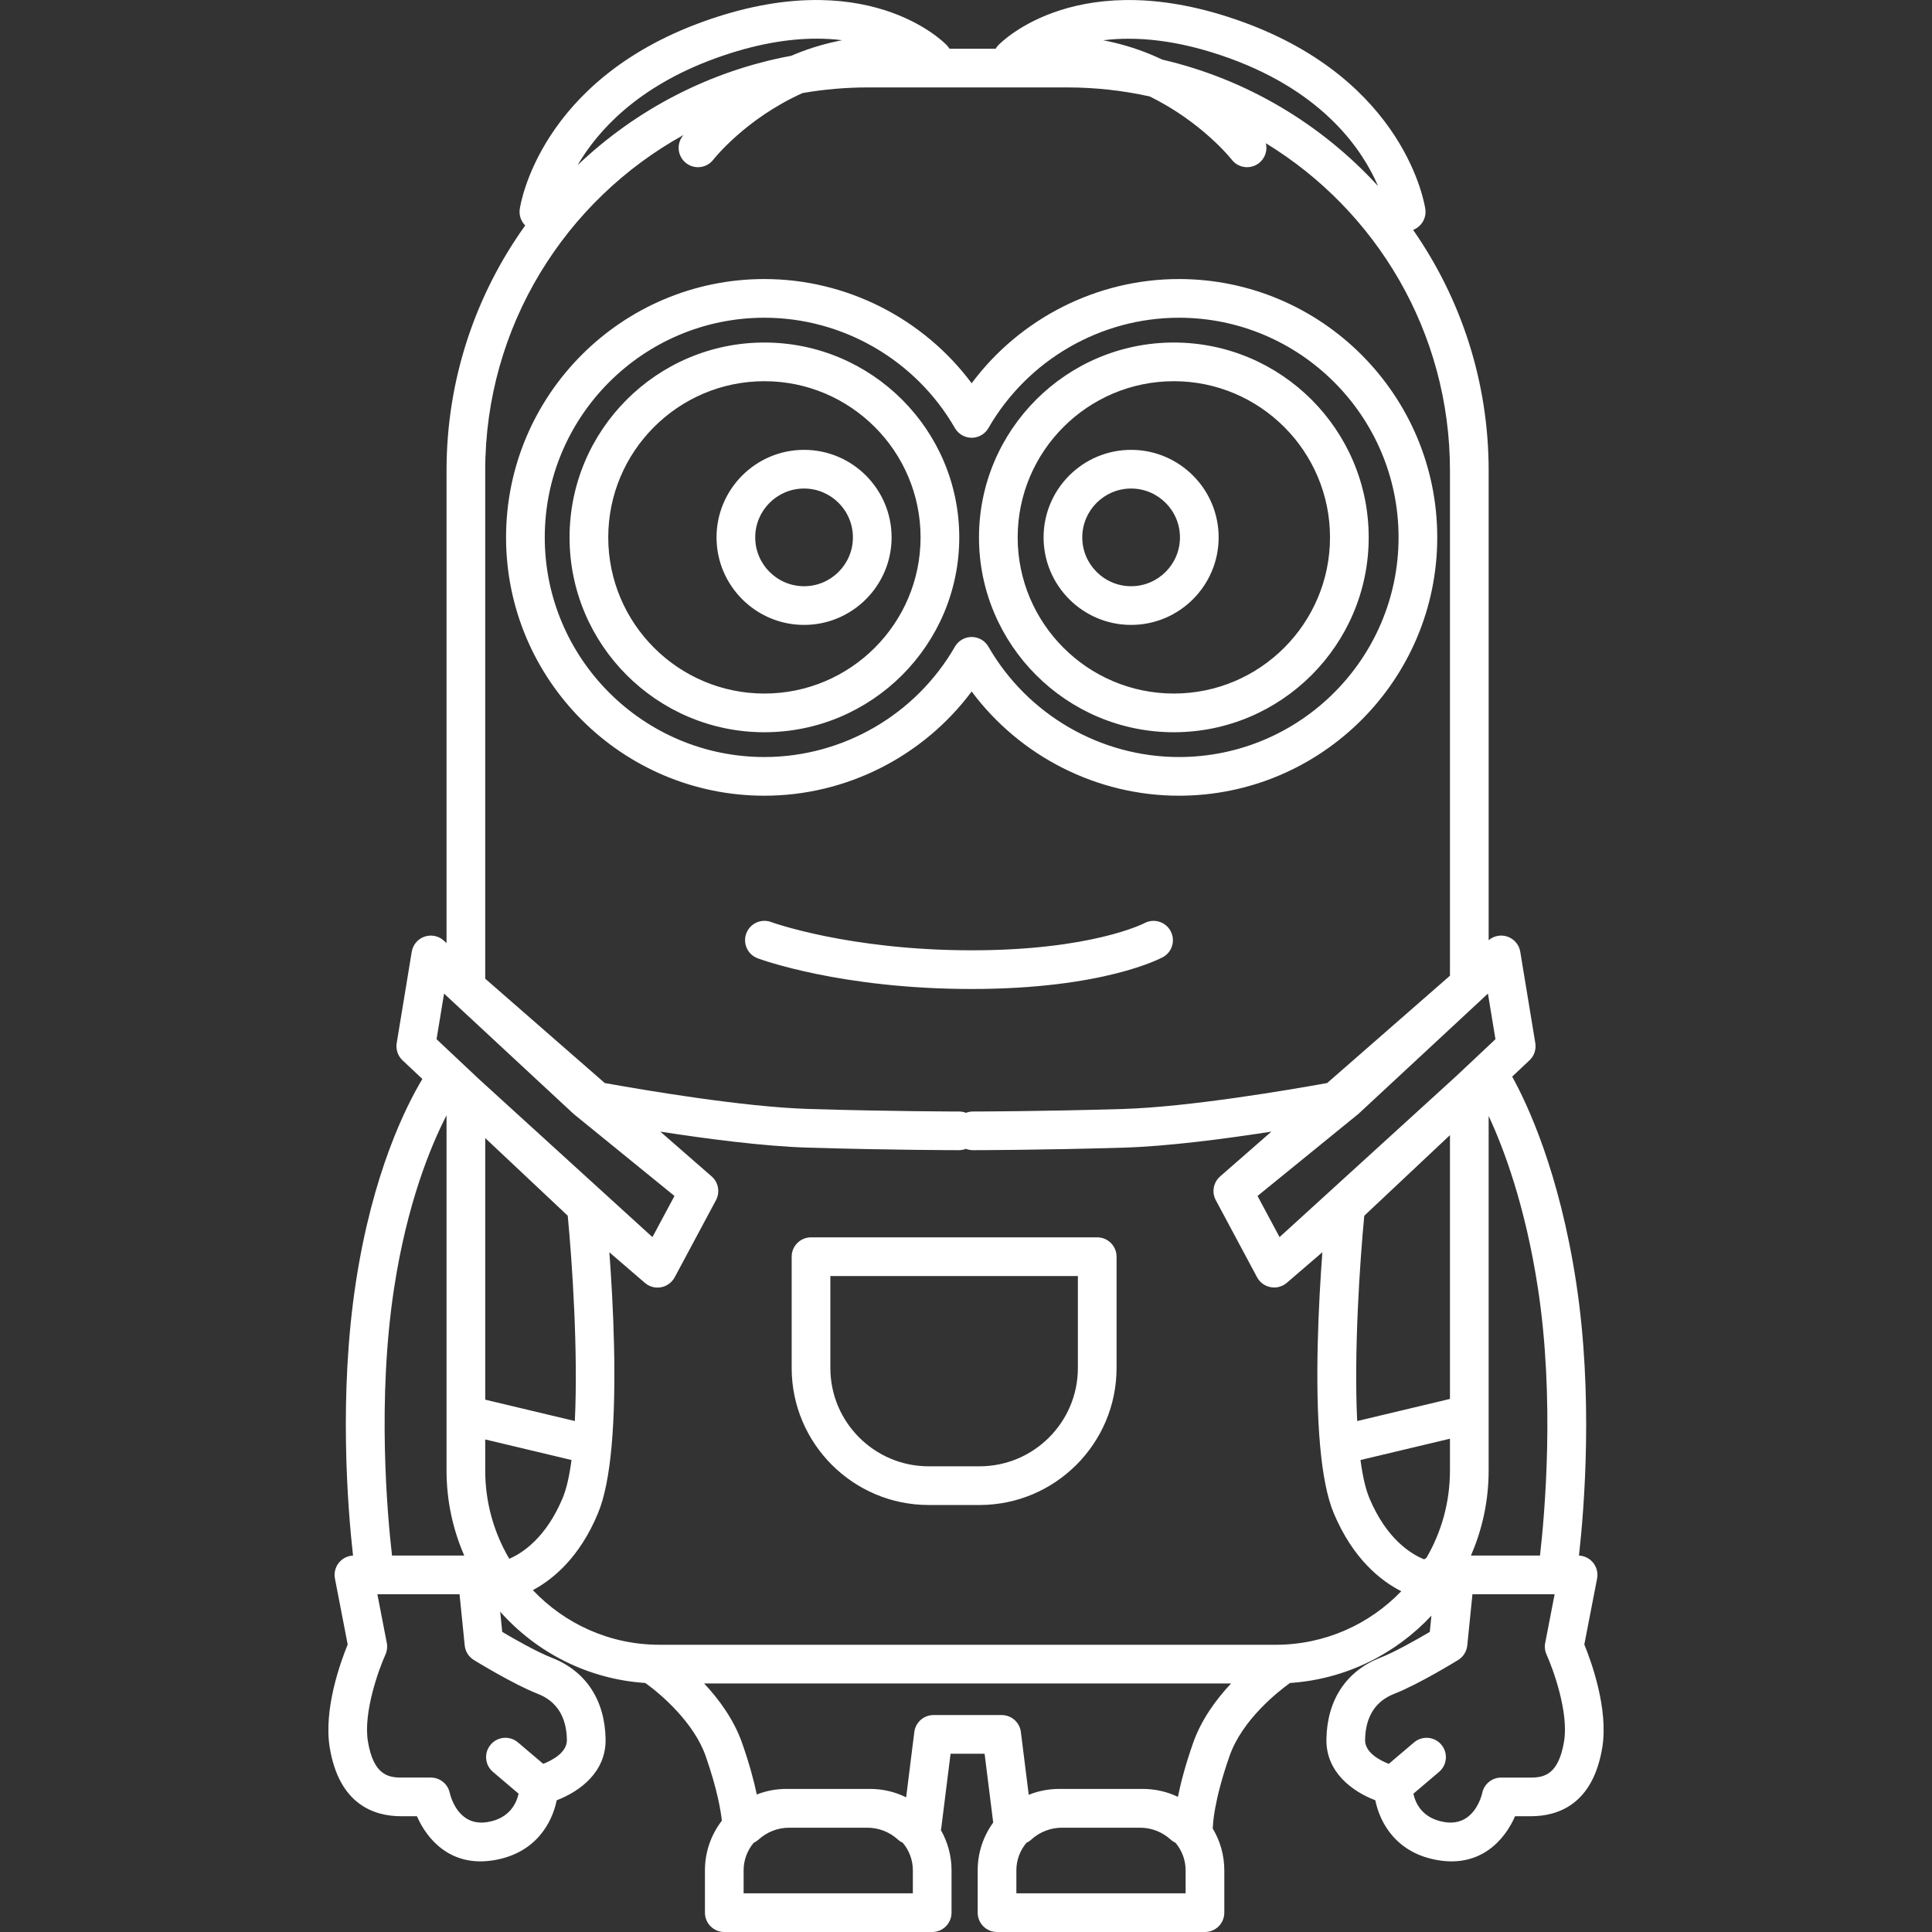 <?xml version="1.0" encoding="iso-8859-1"?>
<!-- Uploaded to: SVG Repo, www.svgrepo.com, Generator: SVG Repo Mixer Tools -->
<!DOCTYPE svg PUBLIC "-//W3C//DTD SVG 1.1//EN" "http://www.w3.org/Graphics/SVG/1.1/DTD/svg11.dtd">
<svg fill="#ffffff" height="800px" width="800px" version="1.1" id="Capa_1" xmlns="http://www.w3.org/2000/svg" xmlns:xlink="http://www.w3.org/1999/xlink" 
	 viewBox="0 0 199.764 199.764" xml:space="preserve">
<rect x="0" y="0" width="199.764" height="199.764" fill="#333333" stroke="none"/>
<path d="M124.589,199.764H103.09c-1.104,0-2-0.896-2-2v-4.377c0-1.844,0.596-3.551,1.605-4.938l-0.89-7.115h-3.519l-0.957,7.647
	c-0.01,0.083-0.025,0.164-0.046,0.244c0.702,1.228,1.104,2.649,1.104,4.162v4.377c0,1.104-0.896,2-2,2H74.889c-1.104,0-2-0.896-2-2
	v-4.377c0-1.93,0.653-3.71,1.749-5.131c-0.097-0.92-0.442-3.166-1.678-6.696c-1.204-3.44-4.604-6.384-6.239-7.544
	c-5.954-0.394-11.27-3.165-15.002-7.371l0.211,2.09c1.239,0.732,3.575,2.069,5.104,2.663c3.528,1.373,5.511,4.363,5.583,8.422
	c0.062,3.44-2.713,5.427-5.054,6.324c-0.486,2.373-2.191,5.472-6.47,6.193c-4.442,0.758-6.917-2.098-7.982-4.542H41.49
	c-2.831,0-6.411-1.226-7.391-7.065c-0.673-4.017,1.147-8.978,1.852-10.693l-1.32-6.817c-0.113-0.586,0.041-1.192,0.421-1.652
	c0.36-0.437,0.888-0.699,1.45-0.726c-0.543-4.841-1.495-16.562,0.292-28.246c1.735-11.345,5.172-18.192,6.878-21.032l-2.05-1.928
	c-0.485-0.457-0.712-1.125-0.604-1.782l1.555-9.443c0.12-0.727,0.629-1.329,1.326-1.567c0.699-0.237,1.469-0.073,2.009,0.427
	l0.263,0.245v-48.87c0-9.44,3.015-18.189,8.134-25.335c-0.43-0.43-0.657-1.048-0.563-1.695c0.078-0.539,2.106-13.266,18.88-19.349
	c16.874-6.121,24.946,2.063,25.28,2.414c0.106,0.11,0.197,0.231,0.273,0.359h4.767c0.076-0.128,0.167-0.248,0.273-0.359
	c0.334-0.351,8.409-8.532,25.28-2.414c16.773,6.083,18.802,18.81,18.88,19.349c0.137,0.943-0.408,1.827-1.263,2.154
	c4.922,7.061,7.81,15.637,7.81,24.876v48.567c0.535-0.456,1.272-0.598,1.943-0.369c0.696,0.238,1.206,0.841,1.326,1.567l1.556,9.443
	c0.108,0.657-0.118,1.325-0.604,1.782l-1.789,1.683c1.587,2.864,4.872,9.867,6.616,21.277c1.788,11.684,0.835,23.404,0.292,28.246
	c0.563,0.026,1.091,0.288,1.451,0.726c0.38,0.46,0.534,1.066,0.421,1.652l-1.32,6.817c0.704,1.716,2.523,6.677,1.851,10.693
	c-0.978,5.84-4.559,7.065-7.391,7.065h-1.621c-1.065,2.444-3.541,5.298-7.981,4.542c-4.278-0.722-5.983-3.82-6.47-6.193
	c-2.341-0.896-5.116-2.884-5.055-6.325c0.073-4.058,2.056-7.048,5.583-8.421c1.435-0.558,3.716-1.842,5.104-2.662l0.171-1.686
	c-3.708,3.977-8.866,6.582-14.624,6.966c-1.213,0.873-4.935,3.79-6.249,7.545c-1.659,4.74-1.716,7.164-1.716,7.188
	c-0.002,0.105-0.012,0.208-0.028,0.309c0.762,1.266,1.201,2.748,1.201,4.33v4.377C126.589,198.869,125.693,199.764,124.589,199.764z
	 M105.09,195.764h17.499v-2.377c0-1.081-0.391-2.073-1.038-2.842c-0.182-0.085-0.352-0.196-0.502-0.334
	c-0.872-0.794-1.995-1.231-3.162-1.231h-8.095c-1.167,0-2.29,0.438-3.162,1.231c-0.15,0.138-0.32,0.249-0.502,0.334
	c-0.647,0.769-1.038,1.761-1.038,2.842V195.764z M76.889,195.764h17.498v-2.377c0-1.081-0.391-2.073-1.038-2.842
	c-0.182-0.084-0.352-0.197-0.503-0.334c-0.871-0.794-1.993-1.231-3.161-1.231h-8.094c-1.168,0-2.29,0.438-3.161,1.231
	c-0.151,0.137-0.321,0.25-0.503,0.334c-0.647,0.769-1.038,1.761-1.038,2.842V195.764z M146.14,185.465
	c0.22,1.007,0.93,2.547,3.197,2.93c3.051,0.509,3.847-2.662,3.926-3.026c0.201-0.918,1.015-1.572,1.954-1.572h3.057
	c1.365,0,2.87-0.288,3.445-3.727c0.504-3.005-1.132-7.501-1.805-8.979c-0.172-0.378-0.224-0.803-0.145-1.21l0.976-5.04h-8.497
	l-0.536,5.295c-0.063,0.62-0.41,1.175-0.94,1.501c-0.166,0.103-4.1,2.522-6.592,3.491c-1.97,0.767-2.99,2.369-3.033,4.765
	c-0.023,1.293,1.453,2.094,2.449,2.486l2.613-2.219c0.843-0.715,2.104-0.612,2.818,0.23c0.715,0.842,0.612,2.104-0.23,2.818
	L146.14,185.465z M39.019,164.84l0.976,5.04c0.079,0.407,0.027,0.832-0.145,1.21c-0.673,1.479-2.309,5.976-1.806,8.979
	c0.576,3.438,2.081,3.727,3.445,3.727h3.057c0.939,0,1.753,0.654,1.954,1.572c0.136,0.581,0.982,3.525,3.927,3.026
	c2.268-0.383,2.975-1.948,3.195-2.932l-2.655-2.255c-0.843-0.715-0.945-1.977-0.23-2.818c0.716-0.845,1.978-0.944,2.818-0.23
	l2.613,2.218c0.995-0.393,2.472-1.193,2.448-2.485c-0.042-2.396-1.063-3.998-3.033-4.765c-2.491-0.969-6.426-3.389-6.592-3.491
	c-0.53-0.326-0.877-0.882-0.94-1.501l-0.535-5.295H39.019z M81.306,184.971h8.666c1.335,0,2.598,0.313,3.721,0.868l0.845-6.754
	c0.125-1.001,0.976-1.752,1.984-1.752h7.05c1.009,0,1.859,0.751,1.984,1.752l0.812,6.493c0.971-0.392,2.03-0.607,3.14-0.607h8.665
	c1.295,0,2.523,0.294,3.621,0.819c0.273-1.371,0.747-3.219,1.563-5.552c0.854-2.441,2.405-4.545,3.934-6.174H72.803
	c1.528,1.629,3.079,3.732,3.934,6.174c0.769,2.197,1.232,3.964,1.513,5.307C79.197,185.175,80.227,184.971,81.306,184.971z
	 M55.098,164.415c3.287,3.478,7.94,5.65,13.092,5.65h63.713c5.096,0,9.703-2.125,12.984-5.536c-2.129-1.081-4.988-3.345-6.973-8.05
	c-0.706-1.676-1.147-4.077-1.402-6.824c-0.005-0.034-0.008-0.067-0.01-0.101c-0.589-6.462-0.166-14.795,0.228-20.076l-3.668,3.155
	c-0.118,0.103-0.247,0.19-0.384,0.261v0.001c-0.002,0-0.003,0.001-0.005,0.002c-0.001,0-0.001,0.003-0.005,0.002
	c0,0.003-0.001,0.001-0.005,0.003c0,0,0.003,0-0.005,0.003h-0.001c-0.001,0.001-0.003,0.002-0.004,0.002l-0.001,0.001
	c-0.002,0-0.003,0.001-0.004,0.002c0-0.001-0.002,0.002-0.005,0.002c0,0-0.003,0.001-0.005,0.003c-0.002,0-0.001,0.002-0.005,0.002
	c-0.001,0.002-0.002,0.001-0.005,0.003c-0.002-0.001-0.004,0.001-0.005,0.002s-0.002,0.001-0.004,0.002c0,0-0.003,0.001-0.005,0.003
	c-0.001,0-0.001,0-0.001,0c-0.002,0.001-0.004,0.002-0.005,0.002c0,0,0,0-0.001,0.001c-0.128,0.061-0.262,0.107-0.399,0.14l0,0
	c-0.019,0.004-0.038,0.009-0.057,0.012c0,0.001,0,0.001,0,0.001c-0.003,0.001-0.006,0-0.006,0.001c-0.002,0-0.003,0-0.005,0.001
	c0,0-0.002,0.001-0.006,0.001h-0.001c-0.004,0-0.006,0.001-0.006,0.001c-0.002,0.002-0.004,0.001-0.006,0.001
	c-0.002,0.002-0.004,0-0.006,0.002c-0.002,0-0.004-0.001-0.006,0.001c-0.002,0-0.003-0.001-0.005,0.001c-0.001,0-0.002,0-0.004,0
	c0-0.001-0.002,0.001-0.005,0.001c-0.002,0-0.004,0.001-0.006,0.001s-0.001,0.001-0.005,0.001c-0.002,0-0.004,0.001-0.006,0.001
	c-0.001,0-0.003,0.001-0.006,0.001c-0.002,0-0.003,0.001-0.005,0.001s-0.004,0.001-0.006,0.001s-0.004,0.001-0.006,0.001
	s-0.003-0.001-0.005,0.001c-0.001,0-0.002,0-0.004,0h-0.001c-0.002,0.001-0.003,0.001-0.004,0.001h-0.001
	c-0.009,0.001-0.018,0.003-0.026,0.004l0,0c-0.002,0-0.003,0-0.005,0.001h-0.001c-0.002,0-0.003,0-0.005,0
	c-0.001,0-0.003,0.001-0.005,0.001s-0.002-0.001-0.006,0.001h-0.001c-0.004,0-0.004-0.001-0.006,0.001c-0.002,0-0.004,0-0.006,0
	c-0.001,0-0.002,0.001-0.004,0.001h-0.001c-0.004,0-0.004-0.001-0.006,0.001c-0.002,0-0.004,0-0.006,0c0,0-0.002,0-0.004,0.001
	h-0.001c-0.002,0-0.003,0-0.005,0c0,0-0.003,0.001-0.005,0.001s-0.004,0-0.006,0h-0.001c-0.002,0.001-0.003,0.001-0.005,0.001
	h-0.001c-0.002,0-0.004-0.001-0.006,0.001c-0.002,0-0.004,0-0.006,0c-0.001,0-0.002,0-0.004,0c0-0.001-0.002,0.001-0.006,0.001l0,0
	c-0.004,0-0.007,0.001-0.011,0.001l0,0c-0.012,0.002-0.028,0.003-0.033,0.002c-0.002,0-0.005,0.002-0.006,0.001
	c-0.002,0-0.004,0-0.006,0c-0.001,0-0.002,0-0.004,0h-0.001c-0.004,0-0.006,0-0.006,0c-0.004,0.002-0.004,0.001-0.006,0.001
	c-0.001,0-0.002,0-0.004,0c0,0-0.003,0-0.005,0s-0.004,0-0.006,0c-0.003,0-0.004,0.001-0.006,0.001s-0.004,0-0.006,0
	c0,0-0.003,0-0.005,0s-0.004,0-0.006,0s-0.004,0-0.006,0c-0.001,0-0.002,0-0.002,0c-0.002,0-0.005,0.002-0.006,0.001
	c-0.002,0-0.004,0-0.006,0s-0.004,0-0.006,0s-0.004,0-0.006,0s-0.004,0-0.006,0s-0.004,0-0.006,0c-0.004,0-0.005,0-0.006,0
	s-0.002,0-0.002,0c-0.004,0-0.005,0-0.008,0c-0.001,0-0.002,0-0.004,0c0,0-0.003,0-0.005,0s-0.004,0-0.006,0s-0.003,0-0.005,0
	c-0.001,0-0.002,0-0.004,0c0,0-0.003,0-0.005,0s-0.004,0-0.006,0s-0.003,0-0.005,0s-0.004-0.001-0.006-0.001s-0.004,0-0.006,0
	c0,0-0.003,0-0.005,0s-0.004,0-0.006,0l0,0c-0.006,0-0.018,0-0.016-0.001c-0.004,0-0.004,0-0.006,0c-0.001,0-0.003,0-0.004,0h-0.001
	c-0.004,0-0.006,0-0.006,0c-0.001,0-0.003,0-0.004-0.001c0,0-0.003,0-0.005,0c-0.001,0-0.002,0-0.002,0c-0.004,0-0.004,0-0.006,0
	c-0.001,0-0.002,0-0.004,0c0,0-0.003-0.001-0.005-0.001s-0.002,0-0.006,0c0.001,0.001-0.013,0-0.021-0.002h-0.001
	c-0.001,0-0.003,0-0.004,0h-0.001c-0.004,0-0.004,0-0.006,0c-0.001-0.001-0.003-0.001-0.004-0.001c0,0-0.003,0-0.005,0
	c-0.001,0-0.002,0-0.002,0c-0.002-0.002-0.004-0.001-0.006-0.001c-0.001,0-0.002,0-0.004,0h-0.001c-0.004,0-0.005-0.001-0.005-0.001
	c-0.002,0-0.003,0-0.005,0c0.003,0-0.02-0.002-0.031-0.004c0,0-0.003,0-0.005,0c-0.001,0-0.001,0-0.001,0
	c-0.004,0-0.006-0.001-0.006-0.001c-0.001,0-0.003-0.001-0.006-0.001c-0.002,0-0.005,0-0.005,0c-0.004,0-0.004-0.001-0.006-0.001
	c-0.001,0-0.002,0-0.004-0.001c0,0-0.003,0-0.005,0s-0.005-0.001-0.006-0.001h-0.001c-0.006-0.001-0.013-0.002-0.019-0.003
	c0,0-0.003,0-0.005,0c-0.002-0.002-0.003-0.001-0.005-0.001s-0.004-0.001-0.006-0.001s-0.003-0.001-0.006-0.001
	c-0.002,0-0.004-0.001-0.005-0.001s-0.003,0-0.006-0.001c-0.001,0-0.002,0-0.004,0l-0.001-0.001c-0.002,0-0.003,0-0.005,0
	c0.002,0.001-0.007-0.001-0.013-0.003c-0.002,0-0.004,0.001-0.006-0.001c-0.001,0-0.002,0-0.004,0c0,0-0.004-0.001-0.006-0.001
	c-0.002-0.002-0.003,0-0.007-0.002c-0.001,0-0.002,0-0.003,0c-0.597-0.11-1.112-0.486-1.399-1.022l-4.268-7.974
	c-0.001-0.002-0.003-0.005-0.004-0.008c0-0.001-0.001-0.001-0.001-0.001c0-0.004-0.002-0.005-0.002-0.005
	c-0.002-0.005-0.003-0.005-0.003-0.005c-0.002-0.004-0.001-0.005-0.003-0.005c0-0.003-0.002-0.005-0.002-0.005
	c-0.001-0.002-0.002-0.003-0.002-0.005c-0.001,0-0.001,0-0.001,0c-0.001-0.002-0.001-0.003-0.002-0.005l0,0
	c-0.001-0.002-0.002-0.003-0.003-0.005l0,0c-0.001-0.002-0.001-0.003-0.002-0.005l0,0c-0.001-0.002-0.002-0.003-0.003-0.005l0,0
	c-0.194-0.391-0.25-0.821-0.18-1.229l0,0c0-0.002,0-0.003,0-0.005c0.001,0,0.001-0.001,0.001-0.001c0-0.001,0-0.003,0-0.004
	c0,0,0.001-0.003,0.001-0.005s0.001-0.003,0.001-0.005s0.001-0.003,0.001-0.005c0-0.001,0.001-0.003,0.001-0.004v-0.001
	c0.034-0.184,0.095-0.362,0.179-0.53v-0.001c0.001-0.001,0.002-0.003,0.003-0.004v-0.001c0.001-0.002,0.004-0.005,0.003-0.005
	c0-0.002,0.002-0.004,0.002-0.006c0.002-0.001,0.003-0.002,0.003-0.005l0.001-0.001c0.001-0.002,0.001-0.003,0.002-0.004
	c0,0,0,0,0-0.001c0.112-0.214,0.264-0.41,0.453-0.576c0-0.002,0.002-0.003,0.004-0.003c0-0.001,0-0.001,0-0.001l5.303-4.634
	c-4.739,0.737-10.676,1.519-15.242,1.654c-8.677,0.26-15.555,0.263-15.623,0.263c-0.255,0-0.498-0.048-0.723-0.135
	c-0.225,0.087-0.468,0.135-0.723,0.135c-0.068,0-6.946-0.003-15.624-0.263c-4.568-0.136-10.507-0.918-15.247-1.654l5.308,4.633
	c0.012,0.011,0.023,0.021,0.034,0.031c0.001,0,0.003,0.002,0.003,0.002c0.191,0.176,0.343,0.384,0.451,0.608l0,0
	c0.001,0.002,0.001,0.004,0.002,0.005c0.071,0.15,0.124,0.31,0.156,0.472l0,0c0,0.004,0.001,0.006,0.001,0.006
	c0,0.002,0.001,0.004,0.001,0.006c0.002,0.002,0.001,0.004,0.001,0.006c0.002,0.002,0.001,0.003,0.001,0.005
	c0.001,0.001,0.001,0.002,0.001,0.002c0,0.003,0.001,0.005,0.001,0.005c-0.001,0.005,0.001,0.005,0.001,0.005
	c0,0.002,0,0.003,0,0.005h0.001c0.07,0.401,0.02,0.824-0.165,1.211l0,0c-0.001,0.002-0.001,0.003-0.002,0.005l0,0
	c-0.001,0.002-0.002,0.003-0.002,0.005c-0.002,0-0.001,0.001-0.003,0.005v0.001c-0.001,0.001-0.002,0.002-0.002,0.004l-0.001,0.001
	c0,0.001-0.001,0.003-0.002,0.004v0.001c-0.001,0.001-0.002,0.003-0.002,0.004l-0.001,0.001c0,0.001-0.001,0.003-0.002,0.004
	c0,0,0,0.001-0.001,0.001c0,0.002-0.001,0.003-0.001,0.004c0,0-0.001,0.003-0.003,0.005c0,0-0.002,0.002-0.002,0.005
	c-0.002,0-0.001,0.003-0.003,0.005c0,0-0.002,0.003-0.002,0.005c-0.001,0.002-0.003,0.002-0.003,0.005
	c-0.001,0-0.001,0.003-0.003,0.005c0,0-0.003,0.003-0.002,0.005c-0.001,0.001-0.001,0.002-0.002,0.003c0,0-0.002,0.003-0.004,0.007
	l-4.268,7.973c-0.002,0.002-0.003,0.004-0.004,0.006c0,0.002-0.002,0.003-0.003,0.007c-0.001,0-0.001,0.001-0.002,0.002
	c-0.001,0.003-0.002,0.004-0.004,0.007c0,0.002-0.002,0.005-0.003,0.007c-0.002,0.002-0.002,0.004-0.004,0.006
	c0,0.001-0.001,0.002-0.004,0.007c0.001,0.002-0.003,0.005-0.003,0.006c-0.002,0.001-0.001,0.003-0.004,0.006
	c0,0.001-0.003,0.002-0.003,0.007c-0.002,0.002-0.002,0.004-0.004,0.006s-0.002,0.004-0.004,0.006c0,0.001-0.001,0.004-0.004,0.007
	c0,0.001-0.001,0.001-0.001,0.002c-0.002,0.004-0.003,0.005-0.004,0.007c-0.002,0.002-0.002,0.004-0.004,0.006
	c-0.001,0.001-0.001,0.002-0.002,0.004c-0.002,0-0.001,0.003-0.004,0.006c0,0.001-0.001,0.001-0.001,0.002
	c-0.001,0.003-0.004,0.006-0.004,0.006c-0.001,0.003-0.004,0.004-0.004,0.007c-0.001,0.001-0.002,0.002-0.003,0.004
	c0,0-0.003,0.002-0.003,0.006c-0.002,0-0.002,0.004-0.004,0.006s-0.001,0.004-0.004,0.006c-0.002,0.002-0.001,0.003-0.004,0.006
	c-0.003,0.002-0.002,0.004-0.004,0.006c-0.001,0.001-0.001,0.002-0.001,0.002c-0.002,0.004-0.004,0.006-0.004,0.006
	c-0.002,0.004-0.004,0.006-0.004,0.006c-0.001,0.002-0.002,0.003-0.003,0.005c-0.001,0-0.001,0.001-0.001,0.001
	c-0.001,0.002-0.002,0.003-0.003,0.005c-0.001,0-0.001,0.001-0.001,0.001c-0.001,0.002-0.002,0.003-0.003,0.005
	c-0.001,0-0.001,0.001-0.001,0.001c-0.001,0.002-0.002,0.003-0.004,0.005v0.001c-0.002,0.002-0.003,0.003-0.004,0.005
	c0,0.001-0.002,0.004-0.004,0.006c0,0-0.002,0.002-0.004,0.006c0,0-0.002,0.002-0.004,0.006h-0.001
	c-0.002,0.004-0.004,0.006-0.004,0.006c-0.002,0.002-0.004,0.005-0.004,0.006c-0.001,0.002-0.003,0.004-0.004,0.005v0.001
	c-0.001,0.002-0.003,0.003-0.004,0.005c0.001,0.001-0.002,0.003-0.004,0.006h-0.001c-0.001,0.002-0.002,0.004-0.004,0.006l0,0
	c-0.001,0.002-0.003,0.004-0.004,0.006l0,0c-0.156,0.21-0.352,0.386-0.573,0.52l0,0c-0.002,0.001-0.004,0.002-0.006,0.004l0,0
	c-0.002,0.001-0.004,0.002-0.006,0.003l0,0c-0.003,0.002-0.007,0.005-0.007,0.004c-0.002,0.001-0.004,0.002-0.006,0.003l0,0
	c-0.002,0.002-0.004,0.003-0.006,0.004l0,0c-0.002,0.001-0.004,0.002-0.006,0.003v0.001c-0.002,0.001-0.004,0.002-0.006,0.003l0,0
	c-0.003,0.001-0.004,0.003-0.007,0.004c-0.002,0.001-0.003,0.002-0.005,0.003h-0.001c-0.002,0.001-0.004,0.002-0.006,0.003v0.001
	c-0.002,0.001-0.004,0.002-0.006,0.003l0,0c-0.002,0.001-0.004,0.002-0.006,0.003c0,0.001-0.002,0.003-0.006,0.004h-0.001
	c-0.003,0.002-0.007,0.002-0.006,0.003c-0.002,0.001-0.004,0.002-0.006,0.003v0.001c-0.002,0.001-0.004,0.002-0.006,0.003
	c0.001,0-0.003,0.002-0.006,0.003c-0.001,0-0.001,0-0.001,0c-0.002,0.001-0.004,0.002-0.006,0.003v0.001
	c-0.002,0.001-0.004,0.002-0.006,0.003h-0.001c-0.003,0.002-0.005,0.003-0.006,0.003c-0.002,0.001-0.004,0.002-0.006,0.003l0,0
	c-0.002,0.001-0.004,0.002-0.006,0.003l-0.001,0.001c-0.002,0.001-0.004,0.002-0.006,0.003l0,0
	c-0.002,0.001-0.004,0.002-0.006,0.003l0,0c-0.003,0.002-0.007,0.003-0.007,0.003c-0.002,0.001-0.004,0.002-0.006,0.003l0,0
	c-0.002,0.001-0.004,0.002-0.006,0.003l0,0c-0.002,0.001-0.005,0.002-0.007,0.003l0,0c-0.037,0.018-0.075,0.035-0.114,0.051
	c0.001,0.001-0.004,0.001-0.007,0.002l0,0c-0.002,0.001-0.004,0.002-0.006,0.003c0.001,0-0.002,0.001-0.006,0.002
	c-0.002,0-0.004,0.001-0.006,0.003c-0.001,0-0.002,0-0.002,0c-0.004,0.001-0.005,0.002-0.007,0.003c-0.003,0-0.004,0-0.007,0.003
	c-0.002,0-0.005,0.002-0.007,0.002c-0.002,0.002-0.004,0-0.007,0.003c-0.002,0-0.004,0.002-0.006,0.002
	c-0.004,0.003-0.006,0.002-0.007,0.003c-0.002,0-0.004,0.002-0.007,0.002c-0.002-0.001-0.004,0.002-0.007,0.002
	c-0.002,0.001-0.004,0-0.007,0.003c-0.002,0-0.003,0.002-0.007,0.002c-0.002,0.002-0.004,0.001-0.006,0.003
	c-0.002,0-0.005,0-0.007,0.002c-0.004-0.001-0.006,0.002-0.007,0.002c-0.003,0.003-0.005,0.002-0.007,0.002
	c-0.002,0.003-0.005,0.001-0.007,0.003c-0.002-0.001-0.005,0.002-0.007,0.002s-0.003,0.002-0.007,0.002
	c-0.001,0-0.002,0.001-0.002,0.001c-0.003,0-0.004,0.001-0.007,0.002c-0.002,0.001-0.004,0.001-0.007,0.002
	c-0.002,0.002-0.004,0.003-0.007,0.002c-0.003,0.001-0.004,0.002-0.007,0.002c-0.003,0.001-0.004,0-0.007,0.003
	c-0.004,0-0.004-0.002-0.007,0.002c-0.003-0.001-0.005-0.002-0.007,0.002c-0.002-0.001-0.005-0.001-0.007,0.002
	c-0.004,0-0.007-0.002-0.006,0.002c-0.003,0-0.005,0.001-0.007,0.001l0,0c-0.003,0.001-0.005,0.002-0.007,0.002l0,0
	c-0.003,0.001-0.005,0.002-0.007,0.002l0,0c-0.003,0.001-0.005,0.001-0.007,0.002l0,0c-0.003,0.001-0.005,0.001-0.007,0.002l0,0
	c-0.047,0.012-0.094,0.022-0.142,0.031c-0.107,0.021-0.216,0.031-0.324,0.034l0,0c-0.002,0-0.003,0-0.005,0l0,0
	c-0.002,0-0.004,0-0.005,0h-0.001c-0.002,0-0.003,0-0.005,0l0,0c-0.002,0-0.004,0-0.005,0h-0.001c-0.002,0-0.003,0-0.005,0l0,0
	c-0.008,0.001-0.019,0-0.027,0l0,0c-0.002,0-0.004,0-0.006,0h-0.001c-0.002,0-0.006,0-0.006,0c-0.004,0-0.006,0-0.006,0
	c-0.004,0-0.005,0-0.007,0s-0.005,0-0.005,0c-0.001,0-0.002-0.001-0.007-0.001c0,0-0.003,0-0.005,0s-0.004,0-0.006,0
	s-0.004,0-0.006,0c-0.001,0-0.002,0-0.002,0c-0.004,0-0.004,0-0.006,0c-0.001,0,0.007-0.001-0.006-0.001c-0.002,0-0.004,0-0.006,0
	s-0.005,0-0.005,0c-0.004,0-0.004,0-0.006,0c-0.001,0-0.003,0-0.004-0.001c0,0-0.002,0-0.006,0h-0.001c-0.004,0-0.004,0-0.006,0
	s-0.005,0.001-0.005-0.001c-0.002,0-0.003,0-0.005,0c0.002,0-0.021-0.001-0.033-0.002l0,0c-0.004,0-0.007-0.001-0.011-0.001l0,0
	c-0.003,0-0.006-0.001-0.006-0.001c-0.004,0-0.004,0-0.006,0c-0.002-0.001-0.005,0-0.006-0.001c-0.001,0-0.002,0-0.004,0h-0.001
	c-0.002,0-0.003,0-0.005-0.001h-0.001c-0.002,0-0.004,0-0.006,0c-0.001,0-0.003-0.001-0.004-0.001c0,0-0.003,0-0.005,0
	c-0.001,0-0.002,0-0.002,0c-0.004-0.002-0.004-0.001-0.006-0.001c-0.001,0.001-0.002-0.001-0.006-0.001c-0.001,0-0.002,0-0.004,0
	h-0.001c-0.004,0-0.006-0.001-0.006-0.001c-0.002,0-0.004-0.001-0.006-0.001c-0.001,0-0.002,0-0.004,0c0,0-0.003-0.001-0.005-0.001
	c-0.001,0-0.002,0-0.002,0c-0.003,0-0.005-0.001-0.006-0.001s-0.003,0-0.004,0c0,0-0.003-0.001-0.005-0.001
	c-0.003,0.001-0.004-0.001-0.006-0.001c-0.004,0-0.009,0-0.015-0.002c-0.002,0-0.004,0.001-0.004-0.001c-0.002,0-0.004,0-0.006,0
	c-0.001-0.001-0.002-0.001-0.004-0.001c0,0-0.003-0.001-0.005-0.001c-0.001,0-0.002,0-0.002,0c-0.002,0-0.003-0.002-0.006-0.001
	c-0.002,0-0.004-0.001-0.006-0.001c-0.001,0-0.002,0-0.004-0.001c0,0-0.003,0-0.005,0c-0.002-0.002-0.004-0.001-0.006-0.001
	c-0.002-0.002-0.004-0.001-0.006-0.001c0-0.001-0.001-0.001-0.001-0.001c-0.002,0-0.006-0.001-0.006-0.001
	c-0.002,0,0.005,0-0.006-0.001c-0.002,0-0.004-0.001-0.006-0.001c-0.001,0-0.003,0-0.004-0.001h-0.001c-0.002,0-0.003,0-0.005-0.001
	h-0.001c-0.002,0-0.003,0-0.005-0.001c0,0-0.002-0.001-0.006-0.001l0,0c-0.226-0.043-0.442-0.125-0.642-0.243l0,0
	c-0.002-0.001-0.003-0.002-0.005-0.003l0,0c-0.002-0.001-0.003-0.002-0.005-0.003c0-0.001-0.001-0.001-0.005-0.003
	c0,0-0.001,0-0.004-0.003c-0.002,0-0.002,0-0.005-0.003c-0.002,0-0.001,0.001-0.005-0.003c-0.001,0-0.002-0.001-0.002-0.001
	c-0.002-0.001-0.005-0.004-0.005-0.003c-0.001-0.001-0.002-0.003-0.005-0.003c-0.001-0.001-0.002-0.003-0.005-0.003
	c-0.001-0.002-0.001-0.003-0.005-0.003c-0.002-0.001-0.001,0-0.005-0.004c-0.002,0-0.002,0-0.005-0.003h-0.001
	c-0.001-0.001-0.003-0.002-0.004-0.003l0,0c-0.077-0.05-0.151-0.105-0.223-0.166l-3.67-3.158c0.395,5.291,0.817,13.643,0.224,20.108
	c-0.001,0.012-0.002,0.024-0.003,0.036c-0.255,2.761-0.697,5.175-1.406,6.856C59.934,161.024,57.2,163.292,55.098,164.415z
	 M140.672,150.962c0.214,1.621,0.516,2.985,0.928,3.963c1.773,4.205,4.278,5.751,5.649,6.305c0.077-0.057,0.158-0.108,0.243-0.153
	c1.545-2.656,2.43-5.741,2.43-9.029v-3.289L140.672,150.962z M50.171,148.835v3.212c0,3.328,0.907,6.448,2.486,9.126
	c1.387-0.596,3.79-2.175,5.508-6.248c0.412-0.978,0.714-2.342,0.928-3.963L50.171,148.835z M152.09,160.84h7.142
	c0.495-4.319,1.541-16.165-0.214-27.639c-1.307-8.543-3.535-14.466-5.096-17.817v36.663
	C153.922,155.171,153.267,158.145,152.09,160.84z M40.533,160.84h7.47c-1.178-2.694-1.832-5.669-1.832-8.793v-5.7
	c-0.001-0.028-0.001-0.057,0-0.084v-30.943c-1.641,3.189-4.078,9.087-5.424,17.882C38.99,144.691,40.037,156.523,40.533,160.84z
	 M50.171,144.723l9.265,2.208c0.35-7.162-0.277-16.479-0.733-21.229l-8.531-8.025V144.723z M141.063,125.703
	c-0.456,4.749-1.083,14.066-0.733,21.229l9.592-2.286V117.37L141.063,125.703z M49.541,111.594l17.92,16.321l2.278-4.255
	l-10.383-8.446c-0.04-0.032-0.077-0.065-0.114-0.1l-12.411-11.527c-0.015-0.014-0.028-0.026-0.042-0.04l-0.874-0.812l-0.776,4.717
	L49.541,111.594z M130.026,123.66l2.277,4.254l18.243-16.624l4.08-3.838l-0.777-4.717l-0.553,0.514
	c-0.009,0.009-0.019,0.018-0.028,0.026l-12.747,11.84c-0.024,0.023-0.049,0.045-0.074,0.067c-0.002,0-0.001,0-0.004,0.003
	c-0.013,0.011-0.025,0.021-0.038,0.031L130.026,123.66z M62.529,111.981c3.889,0.702,14.303,2.481,21.126,2.685
	c8.614,0.258,15.437,0.261,15.505,0.261c0.255,0,0.498,0.048,0.723,0.135c0.225-0.087,0.468-0.135,0.723-0.135
	c0.068,0,6.891-0.003,15.504-0.261c6.816-0.203,17.217-1.979,21.114-2.682l12.698-11.096V48.644c0-14.311-7.63-26.873-19.034-33.833
	c0.182,0.744-0.075,1.561-0.722,2.059c-0.874,0.675-2.131,0.513-2.805-0.361c-0.03-0.038-3.072-3.887-8.493-6.54
	c-2.755-0.608-5.616-0.93-8.552-0.93H89.775c-2.313,0-4.584,0.2-6.79,0.582c-5.927,2.667-9.197,6.845-9.231,6.888
	c-0.674,0.876-1.932,1.037-2.805,0.361c-0.875-0.675-1.036-1.931-0.361-2.805c0.011-0.015,0.039-0.051,0.084-0.107
	c-12.213,6.754-20.501,19.77-20.501,34.687v52.548L62.529,111.981z M120.191,6.167c8.721,2.026,16.444,6.676,22.295,13.07
	c-1.542-3.605-5.501-9.638-15.354-13.212c-5.462-1.979-9.791-2.269-13.063-1.861c1.544,0.296,3.182,0.754,4.846,1.44
	C119.351,5.784,119.777,5.972,120.191,6.167z M84.432,3.997c-2.859,0-6.329,0.535-10.448,2.028
	c-8.079,2.931-12.195,7.514-14.266,11.057c5.999-5.717,13.621-9.744,22.095-11.314c0.128-0.055,0.257-0.109,0.388-0.163
	c1.675-0.691,3.323-1.15,4.876-1.446C86.262,4.055,85.381,3.997,84.432,3.997z M101.283,155.613h-5.26
	c-7.812,0-14.166-6.354-14.166-14.166v-11.509c0-1.104,0.896-2,2-2h29.593c1.104,0,2,0.896,2,2v11.509
	C115.45,149.259,109.095,155.613,101.283,155.613z M85.857,131.938v9.509c0,5.605,4.561,10.166,10.166,10.166h5.26
	c5.606,0,10.167-4.561,10.167-10.166v-9.509H85.857z M100.468,102.259c-13.449,0-21.779-3.043-22.127-3.173
	c-1.035-0.385-1.563-1.536-1.177-2.571s1.535-1.561,2.569-1.178l0,0c0.079,0.029,8.063,2.922,20.734,2.922
	c12.424,0,17.813-2.779,17.866-2.808c0.97-0.519,2.182-0.152,2.703,0.815c0.521,0.969,0.169,2.173-0.795,2.7
	C119.996,99.1,114.066,102.259,100.468,102.259z M121.897,82.275c-8.471,0-16.425-4.062-21.43-10.776
	c-5.006,6.715-12.96,10.776-21.43,10.776c-14.729,0-26.712-11.983-26.712-26.712s11.982-26.711,26.712-26.711
	c8.47,0,16.424,4.062,21.43,10.775c5.005-6.714,12.959-10.775,21.43-10.775c14.729,0,26.711,11.982,26.711,26.711
	S136.626,82.275,121.897,82.275z M100.468,65.863L100.468,65.863c0.716,0,1.377,0.383,1.733,1.003
	c4.047,7.037,11.595,11.409,19.696,11.409c12.522,0,22.711-10.188,22.711-22.712c0-12.522-10.188-22.711-22.711-22.711
	c-8.102,0-15.648,4.371-19.696,11.408c-0.356,0.62-1.018,1.003-1.733,1.003s-1.377-0.383-1.733-1.003
	c-4.049-7.037-11.596-11.408-19.696-11.408c-12.523,0-22.712,10.188-22.712,22.711c0,12.523,10.188,22.712,22.712,22.712
	c8.101,0,15.648-4.372,19.696-11.409C99.091,66.246,99.752,65.863,100.468,65.863z M121.373,75.712
	c-11.11,0-20.148-9.038-20.148-20.148c0-11.109,9.038-20.147,20.148-20.147c11.109,0,20.147,9.038,20.147,20.147
	C141.52,66.674,132.482,75.712,121.373,75.712z M121.373,39.416c-8.904,0-16.148,7.244-16.148,16.147
	c0,8.904,7.244,16.148,16.148,16.148c8.903,0,16.147-7.244,16.147-16.148C137.52,46.66,130.276,39.416,121.373,39.416z
	 M79.038,75.712c-11.109,0-20.147-9.038-20.147-20.148c0-11.109,9.038-20.147,20.147-20.147s20.147,9.038,20.147,20.147
	C99.185,66.674,90.147,75.712,79.038,75.712z M79.038,39.416c-8.903,0-16.147,7.244-16.147,16.147
	c0,8.904,7.244,16.148,16.147,16.148s16.147-7.244,16.147-16.148C95.185,46.66,87.941,39.416,79.038,39.416z M116.954,64.614
	c-4.99,0-9.05-4.061-9.05-9.051s4.06-9.05,9.05-9.05s9.051,4.06,9.051,9.05S121.944,64.614,116.954,64.614z M116.954,50.513
	c-2.784,0-5.05,2.266-5.05,5.05c0,2.785,2.266,5.051,5.05,5.051c2.785,0,5.051-2.266,5.051-5.051
	C122.005,52.779,119.739,50.513,116.954,50.513z M83.139,64.614c-4.99,0-9.051-4.061-9.051-9.051s4.061-9.05,9.051-9.05
	s9.05,4.06,9.05,9.05S88.129,64.614,83.139,64.614z M83.139,50.513c-2.785,0-5.051,2.266-5.051,5.05
	c0,2.785,2.266,5.051,5.051,5.051c2.784,0,5.05-2.266,5.05-5.051C88.188,52.779,85.923,50.513,83.139,50.513z"/>
</svg>